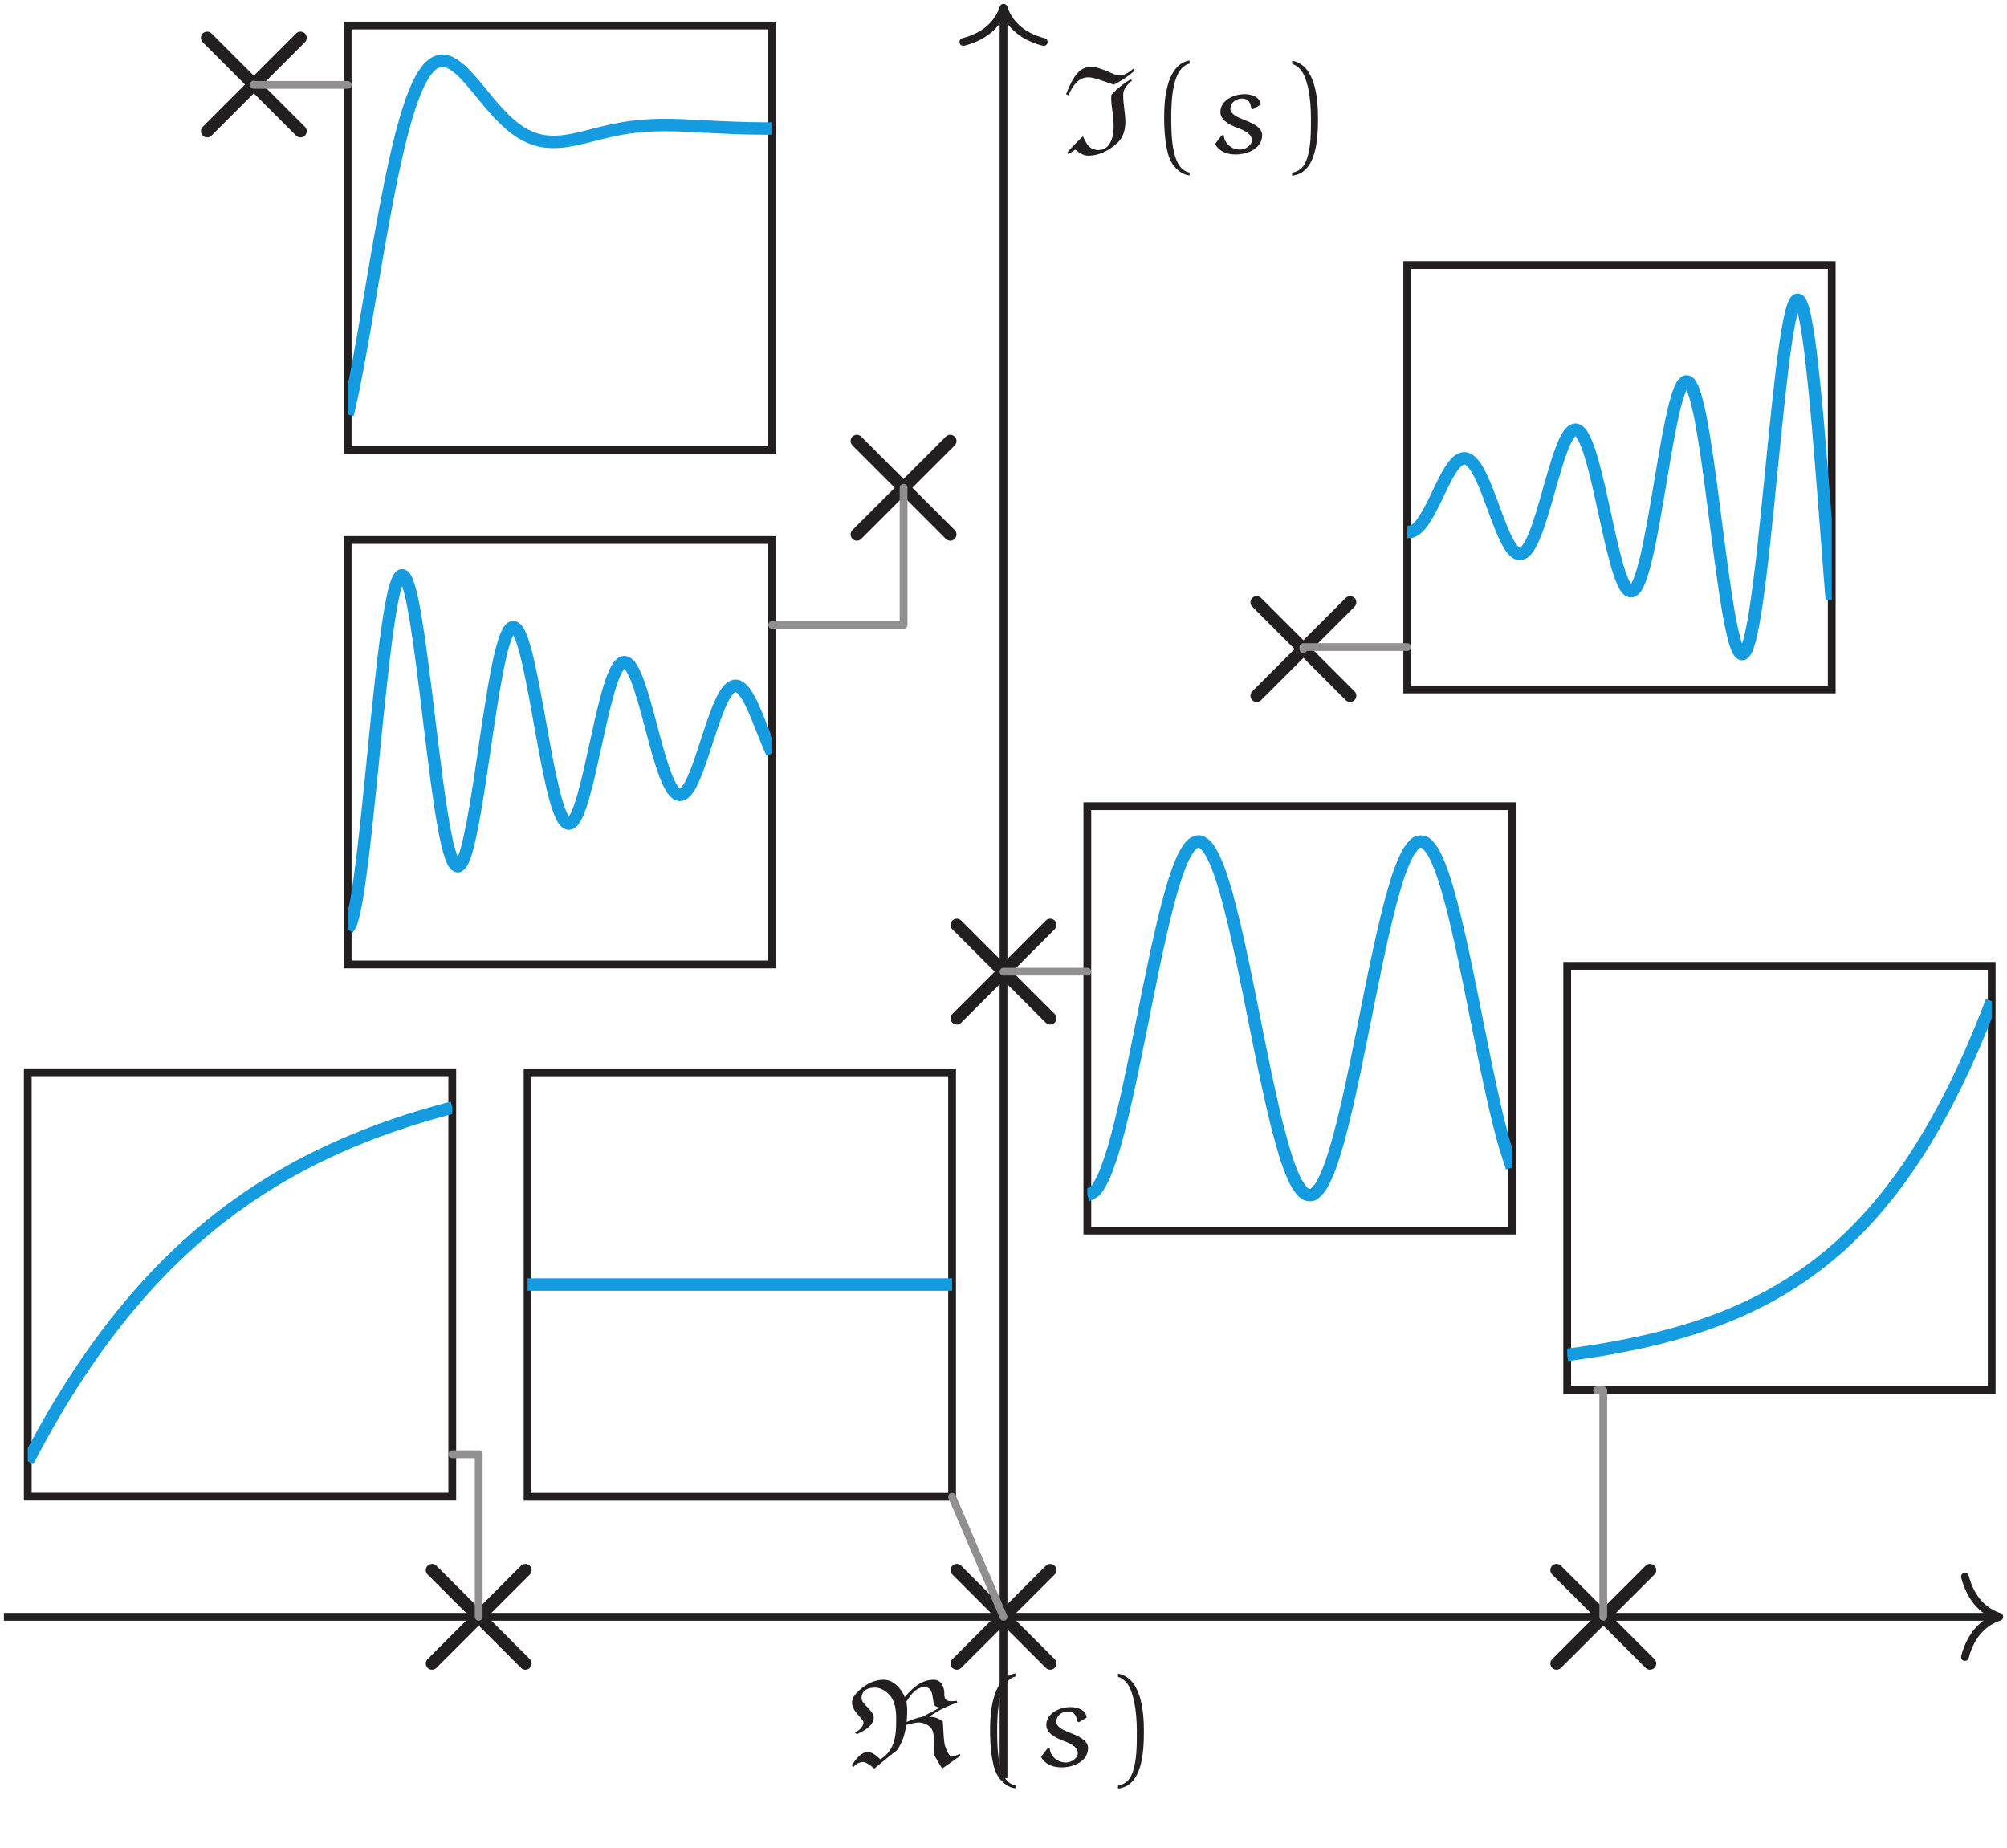 <?xml version="1.0" encoding="UTF-8"?>
<svg xmlns="http://www.w3.org/2000/svg" xmlns:xlink="http://www.w3.org/1999/xlink" width="128.464pt" height="118.302pt" viewBox="0 0 128.464 118.302" version="1.1">
<defs>
<g>
<symbol overflow="visible" id="glyph0-0">
<path style="stroke:none;" d=""/>
</symbol>
<symbol overflow="visible" id="glyph0-1">
<path style="stroke:none;" d="M 3.891 -2.766 C 3.906 -3.047 3.922 -3.328 3.922 -3.594 C 3.922 -3.703 3.875 -4.047 3.875 -4.078 C 4.188 -4.578 4.531 -5 5.047 -5 C 5.688 -5 5.5 -3.984 5.688 -3.812 C 5.781 -3.734 5.891 -3.703 6.016 -3.688 L 4.891 -3.094 C 4.5 -3.031 4.078 -2.859 3.891 -2.766 Z M 3.766 -4.359 C 3.547 -4.906 3.031 -5.469 2.422 -5.469 C 1.609 -5.469 1.047 -4.969 0.844 -4.781 C 0.594 -4.562 0.391 -4.312 0.391 -4 C 0.391 -3.578 0.75 -3.281 1.016 -2.938 C 1.078 -2.875 1.125 -2.812 1.125 -2.719 C 1.125 -2.484 0.844 -2.219 0.578 -2.078 L 0.703 -1.984 C 1.234 -2.234 1.781 -2.562 1.781 -3.062 C 1.781 -3.469 1 -3.938 1 -4.266 C 1 -4.766 1.359 -4.969 1.844 -4.969 C 2.25 -4.969 2.641 -4.703 2.875 -4.391 C 3.203 -3.938 3.219 -3.297 3.219 -2.922 C 3.219 -1.875 3.141 -0.969 2.203 -0.375 C 1.984 -0.594 1.672 -0.844 1.391 -0.844 C 0.953 -0.844 0.578 -0.297 0.375 0 L 0.469 0.125 C 0.625 -0.062 0.844 -0.203 1.109 -0.203 C 1.281 -0.203 1.625 0.047 1.812 0.219 C 2.281 -0.156 2.781 -0.594 3.266 -0.953 C 3.609 -1.438 3.781 -1.984 3.859 -2.578 C 4.094 -2.641 4.453 -2.734 4.656 -2.734 C 4.906 -2.734 5.203 -2.625 5.375 -2.453 C 5.484 -2.359 5.641 -2.203 5.641 -1.422 C 5.641 -1.188 5.625 -0.969 5.609 -0.719 L 6.156 0.219 L 7.312 -0.594 L 7.312 -0.719 C 7.141 -0.656 6.844 -0.547 6.812 -0.547 C 6.594 -0.547 6.438 -0.969 6.344 -1.234 C 6.266 -1.438 6.234 -2.266 6.203 -2.797 C 5.969 -2.969 5.766 -3.094 5.328 -3.094 C 5.906 -3.531 6.578 -3.812 7.141 -4.016 L 7.078 -4.125 C 6.984 -4.109 6.859 -4.094 6.75 -4.094 C 6.203 -4.094 6.312 -4.516 6.297 -4.703 C 6.25 -5.109 6.062 -5.469 5.609 -5.469 C 4.844 -5.469 4.266 -4.953 3.812 -4.406 Z M 3.766 -4.359 "/>
</symbol>
<symbol overflow="visible" id="glyph0-2">
<path style="stroke:none;" d="M 4.781 -5.344 C 4.562 -5.156 4.25 -4.922 3.906 -4.922 C 3.734 -4.922 3.578 -4.984 3.438 -5.047 C 3 -5.234 2.469 -5.469 2.109 -5.469 C 1.328 -5.469 0.938 -4.844 0.484 -3.719 L 0.641 -3.641 C 0.859 -4.172 1.234 -4.797 1.906 -4.797 C 2.281 -4.797 2.828 -4.562 3.531 -4.328 C 4.031 -4.562 4.469 -4.875 4.875 -5.219 Z M 0.625 0.125 L 1.078 -0.172 C 1.312 0.031 1.594 0.219 1.906 0.219 C 2.625 0.219 3.266 -0.141 3.766 -0.594 C 4.156 -0.953 4.281 -1.453 4.281 -1.953 C 4.281 -2.531 4.141 -3 4.141 -3.703 C 4.141 -4.062 4.438 -4.359 4.719 -4.609 L 4.609 -4.656 C 4.156 -4.406 3.734 -4.047 3.391 -3.688 C 3.375 -3.609 3.375 -3.516 3.375 -3.422 C 3.375 -2.922 3.531 -2.359 3.531 -1.656 C 3.531 -1 3.328 -0.141 2.547 -0.141 C 2.344 -0.141 2.094 -0.234 1.953 -0.375 C 1.844 -0.469 1.797 -0.562 1.562 -1.016 C 1.516 -0.984 0.859 -0.344 0.578 0 Z M 0.625 0.125 "/>
</symbol>
<symbol overflow="visible" id="glyph1-0">
<path style="stroke:none;" d=""/>
</symbol>
<symbol overflow="visible" id="glyph1-1">
<path style="stroke:none;" d="M 2.906 1.297 C 1.812 1.094 1.734 -0.812 1.734 -2.188 C 1.734 -3.391 1.812 -5.406 2.906 -5.672 L 2.906 -5.875 C 2.016 -5.734 1.625 -4.828 1.453 -4.062 C 1.312 -3.469 1.281 -2.844 1.281 -2.234 C 1.281 -1.578 1.312 -0.938 1.438 -0.297 C 1.516 0.109 1.625 0.516 1.891 0.859 C 2.125 1.156 2.5 1.453 2.906 1.484 Z M 2.906 1.297 "/>
</symbol>
<symbol overflow="visible" id="glyph1-2">
<path style="stroke:none;" d="M 1.062 -5.656 C 1.766 -5.422 1.953 -4.672 2.094 -4.078 C 2.219 -3.453 2.266 -2.828 2.266 -2.203 C 2.266 -1.297 2.281 -0.297 1.969 0.531 C 1.781 1.031 1.469 1.219 1.062 1.312 L 1.062 1.5 C 2.609 1.328 2.719 -0.812 2.719 -2.172 C 2.719 -3.5 2.531 -5.594 1.062 -5.859 Z M 1.062 -5.656 "/>
</symbol>
<symbol overflow="visible" id="glyph2-0">
<path style="stroke:none;" d=""/>
</symbol>
<symbol overflow="visible" id="glyph2-1">
<path style="stroke:none;" d="M 3.641 -3.047 C 3.609 -3.531 3.078 -3.719 2.609 -3.719 C 1.875 -3.719 1.062 -3.297 1.062 -2.578 C 1.062 -2.062 1.609 -1.766 2.188 -1.547 C 2.609 -1.391 3.078 -1.172 3.078 -0.766 C 3.078 -0.469 2.703 -0.172 2.312 -0.172 C 1.766 -0.172 1.312 -0.578 1.281 -1.078 L 1.156 -1.094 L 0.719 -0.531 C 1 -0.031 1.5 0.141 2.047 0.141 C 2.828 0.141 3.734 -0.266 3.734 -1.094 C 3.734 -1.469 3.406 -1.75 2.688 -2.031 C 2.062 -2.266 1.703 -2.469 1.703 -2.781 C 1.703 -3.156 2.031 -3.438 2.453 -3.438 C 2.844 -3.438 3 -3.172 3.031 -2.812 L 3.141 -2.75 Z M 3.641 -3.047 "/>
</symbol>
</g>
<clipPath id="clip1">
  <path d="M 125 100 L 128.465 100 L 128.465 107 L 125 107 Z M 125 100 "/>
</clipPath>
<clipPath id="clip2">
  <path d="M 1 0.246 L 31 0.246 L 31 20 L 1 20 Z M 1 0.246 "/>
</clipPath>
<clipPath id="clip3">
  <path d="M 16 89 L 45 89 L 45 113.816 L 16 113.816 Z M 16 89 "/>
</clipPath>
<clipPath id="clip4">
  <path d="M 49 89 L 79 89 L 79 113.816 L 49 113.816 Z M 49 89 "/>
</clipPath>
<clipPath id="clip5">
  <path d="M 88 89 L 117 89 L 117 113.816 L 88 113.816 Z M 88 89 "/>
</clipPath>
<clipPath id="clip6">
  <path d="M 22.254 1.633 L 49.426 1.633 L 49.426 28.801 L 22.254 28.801 Z M 22.254 1.633 "/>
</clipPath>
<clipPath id="clip7">
  <path d="M 1.777 68.637 L 28.949 68.637 L 28.949 95.801 L 1.777 95.801 Z M 1.777 68.637 "/>
</clipPath>
<clipPath id="clip8">
  <path d="M 22.254 34.566 L 49.426 34.566 L 49.426 61.734 L 22.254 61.734 Z M 22.254 34.566 "/>
</clipPath>
<clipPath id="clip9">
  <path d="M 69.598 51.602 L 96.77 51.602 L 96.77 78.77 L 69.598 78.77 Z M 69.598 51.602 "/>
</clipPath>
<clipPath id="clip10">
  <path d="M 90.074 16.965 L 117.246 16.965 L 117.246 44.133 L 90.074 44.133 Z M 90.074 16.965 "/>
</clipPath>
<clipPath id="clip11">
  <path d="M 100.312 61.824 L 127.484 61.824 L 127.484 88.988 L 100.312 88.988 Z M 100.312 61.824 "/>
</clipPath>
<clipPath id="clip12">
  <path d="M 33.77 70 L 60.941 70 L 60.941 94 L 33.77 94 Z M 33.77 70 "/>
</clipPath>
</defs>
<g id="surface1">
<path style="fill:none;stroke-width:0.498;stroke-linecap:butt;stroke-linejoin:miter;stroke:rgb(13.73%,12.16%,12.549%);stroke-opacity:1;stroke-miterlimit:10;" d="M 0.001 10.324 L 127.47 10.324 " transform="matrix(1,0,0,-1,0.249,113.816)"/>
<g clip-path="url(#clip1)" clip-rule="nonzero">
<path style="fill:none;stroke-width:0.498;stroke-linecap:round;stroke-linejoin:round;stroke:rgb(13.73%,12.16%,12.549%);stroke-opacity:1;stroke-miterlimit:10;" d="M -2.194 2.57 C -1.791 1.027 -0.901 0.3 0.002 -0.001 C -0.901 -0.301 -1.791 -1.028 -2.194 -2.571 " transform="matrix(1,0,0,-1,127.967,103.492)"/>
</g>
<path style="fill:none;stroke-width:0.498;stroke-linecap:butt;stroke-linejoin:miter;stroke:rgb(13.73%,12.16%,12.549%);stroke-opacity:1;stroke-miterlimit:10;" d="M 63.985 -0 L 63.985 113.07 " transform="matrix(1,0,0,-1,0.249,113.816)"/>
<path style="fill:none;stroke-width:0.498;stroke-linecap:round;stroke-linejoin:round;stroke:rgb(13.73%,12.16%,12.549%);stroke-opacity:1;stroke-miterlimit:10;" d="M -2.191 2.572 C -1.793 1.029 -0.898 0.299 0 -0.002 C -0.898 -0.299 -1.793 -1.029 -2.191 -2.572 " transform="matrix(0,-1,-1,0,64.233,0.496)"/>
<g clip-path="url(#clip2)" clip-rule="nonzero">
<path style="fill:none;stroke-width:0.797;stroke-linecap:round;stroke-linejoin:miter;stroke:rgb(13.73%,12.16%,12.549%);stroke-opacity:1;stroke-miterlimit:10;" d="M 13.009 105.418 L 18.985 111.394 M 18.985 105.418 L 13.009 111.394 " transform="matrix(1,0,0,-1,0.249,113.816)"/>
</g>
<g clip-path="url(#clip3)" clip-rule="nonzero">
<path style="fill:none;stroke-width:0.797;stroke-linecap:round;stroke-linejoin:miter;stroke:rgb(13.73%,12.16%,12.549%);stroke-opacity:1;stroke-miterlimit:10;" d="M 27.403 7.336 L 33.38 13.312 M 33.38 7.336 L 27.403 13.312 " transform="matrix(1,0,0,-1,0.249,113.816)"/>
</g>
<path style="fill:none;stroke-width:0.797;stroke-linecap:round;stroke-linejoin:miter;stroke:rgb(13.73%,12.16%,12.549%);stroke-opacity:1;stroke-miterlimit:10;" d="M 54.595 79.605 L 60.575 85.586 M 60.575 79.605 L 54.595 85.586 " transform="matrix(1,0,0,-1,0.249,113.816)"/>
<path style="fill:none;stroke-width:0.797;stroke-linecap:round;stroke-linejoin:miter;stroke:rgb(13.73%,12.16%,12.549%);stroke-opacity:1;stroke-miterlimit:10;" d="M 60.993 48.632 L 66.974 54.613 M 66.974 48.632 L 60.993 54.613 " transform="matrix(1,0,0,-1,0.249,113.816)"/>
<g clip-path="url(#clip4)" clip-rule="nonzero">
<path style="fill:none;stroke-width:0.797;stroke-linecap:round;stroke-linejoin:miter;stroke:rgb(13.73%,12.16%,12.549%);stroke-opacity:1;stroke-miterlimit:10;" d="M 60.993 7.336 L 66.974 13.312 M 66.974 7.336 L 60.993 13.312 " transform="matrix(1,0,0,-1,0.249,113.816)"/>
</g>
<path style="fill:none;stroke-width:0.797;stroke-linecap:round;stroke-linejoin:miter;stroke:rgb(13.73%,12.16%,12.549%);stroke-opacity:1;stroke-miterlimit:10;" d="M 80.189 69.281 L 86.169 75.261 M 86.169 69.281 L 80.189 75.261 " transform="matrix(1,0,0,-1,0.249,113.816)"/>
<g clip-path="url(#clip5)" clip-rule="nonzero">
<path style="fill:none;stroke-width:0.797;stroke-linecap:round;stroke-linejoin:miter;stroke:rgb(13.73%,12.16%,12.549%);stroke-opacity:1;stroke-miterlimit:10;" d="M 99.384 7.336 L 105.364 13.312 M 105.364 7.336 L 99.384 13.312 " transform="matrix(1,0,0,-1,0.249,113.816)"/>
</g>
<g style="fill:rgb(13.73%,12.16%,12.549%);fill-opacity:1;">
  <use xlink:href="#glyph0-1" x="54.146" y="112.989"/>
</g>
<g style="fill:rgb(13.73%,12.16%,12.549%);fill-opacity:1;">
  <use xlink:href="#glyph1-1" x="62.092" y="112.989"/>
</g>
<g style="fill:rgb(13.73%,12.16%,12.549%);fill-opacity:1;">
  <use xlink:href="#glyph2-1" x="65.91" y="112.989"/>
</g>
<g style="fill:rgb(13.73%,12.16%,12.549%);fill-opacity:1;">
  <use xlink:href="#glyph1-2" x="70.5" y="112.989"/>
</g>
<g style="fill:rgb(13.73%,12.16%,12.549%);fill-opacity:1;">
  <use xlink:href="#glyph0-2" x="67.752" y="9.746"/>
</g>
<g style="fill:rgb(13.73%,12.16%,12.549%);fill-opacity:1;">
  <use xlink:href="#glyph1-1" x="73.235" y="9.746"/>
</g>
<g style="fill:rgb(13.73%,12.16%,12.549%);fill-opacity:1;">
  <use xlink:href="#glyph2-1" x="77.053" y="9.746"/>
</g>
<g style="fill:rgb(13.73%,12.16%,12.549%);fill-opacity:1;">
  <use xlink:href="#glyph1-2" x="81.644" y="9.746"/>
</g>
<path style="fill:none;stroke-width:0.498;stroke-linecap:butt;stroke-linejoin:miter;stroke:rgb(13.73%,12.16%,12.549%);stroke-opacity:1;stroke-miterlimit:10;" d="M 0.002 -2.264 L 0.002 24.904 L 27.174 24.904 L 27.174 -2.264 Z M 0.002 -2.264 " transform="matrix(1,0,0,-1,22.252,26.537)"/>
<g clip-path="url(#clip6)" clip-rule="nonzero">
<path style="fill:none;stroke-width:0.797;stroke-linecap:butt;stroke-linejoin:miter;stroke:rgb(7.849%,60.745%,87.769%);stroke-opacity:1;stroke-miterlimit:10;" d="M 0.002 0.002 C 0.002 0.002 0.248 1.08 0.346 1.537 C 0.439 1.998 0.592 2.795 0.689 3.307 C 0.783 3.818 0.935 4.685 1.033 5.228 C 1.127 5.775 1.279 6.674 1.377 7.228 C 1.471 7.787 1.623 8.693 1.721 9.248 C 1.814 9.799 1.967 10.685 2.064 11.221 C 2.158 11.756 2.311 12.603 2.408 13.107 C 2.502 13.615 2.658 14.4 2.752 14.869 C 2.846 15.334 3.002 16.053 3.096 16.474 C 3.189 16.896 3.346 17.533 3.439 17.904 C 3.537 18.271 3.689 18.826 3.783 19.142 C 3.881 19.459 4.033 19.924 4.127 20.185 C 4.225 20.447 4.377 20.826 4.471 21.033 C 4.568 21.244 4.721 21.533 4.814 21.689 C 4.912 21.846 5.064 22.057 5.158 22.166 C 5.256 22.271 5.408 22.408 5.502 22.471 C 5.6 22.533 5.752 22.599 5.85 22.623 C 5.943 22.646 6.096 22.65 6.193 22.642 C 6.287 22.631 6.439 22.58 6.537 22.541 C 6.631 22.498 6.783 22.408 6.881 22.342 C 6.975 22.275 7.127 22.15 7.225 22.064 C 7.318 21.982 7.471 21.83 7.568 21.728 C 7.662 21.631 7.814 21.459 7.912 21.349 C 8.006 21.24 8.158 21.057 8.256 20.943 C 8.35 20.83 8.506 20.642 8.6 20.525 C 8.693 20.408 8.85 20.221 8.943 20.107 C 9.037 19.994 9.193 19.81 9.287 19.701 C 9.385 19.592 9.537 19.42 9.631 19.318 C 9.728 19.213 9.881 19.057 9.975 18.963 C 10.072 18.865 10.225 18.724 10.318 18.639 C 10.416 18.553 10.568 18.428 10.662 18.353 C 10.76 18.279 10.912 18.17 11.006 18.107 C 11.103 18.045 11.256 17.955 11.35 17.904 C 11.447 17.853 11.6 17.783 11.697 17.74 C 11.791 17.701 11.943 17.646 12.041 17.619 C 12.135 17.588 12.287 17.549 12.385 17.529 C 12.478 17.51 12.631 17.486 12.728 17.478 C 12.822 17.467 12.975 17.459 13.072 17.455 C 13.166 17.451 13.318 17.455 13.416 17.459 C 13.51 17.463 13.662 17.478 13.76 17.486 C 13.853 17.498 14.006 17.517 14.103 17.533 C 14.197 17.549 14.353 17.576 14.447 17.596 C 14.541 17.615 14.697 17.646 14.791 17.67 C 14.885 17.689 15.041 17.728 15.135 17.748 C 15.232 17.771 15.385 17.81 15.478 17.834 C 15.576 17.857 15.728 17.9 15.822 17.924 C 15.92 17.947 16.072 17.986 16.166 18.01 C 16.264 18.033 16.416 18.068 16.51 18.092 C 16.607 18.115 16.76 18.15 16.853 18.17 C 16.951 18.189 17.103 18.224 17.197 18.24 C 17.295 18.26 17.447 18.291 17.545 18.307 C 17.639 18.322 17.791 18.349 17.889 18.365 C 17.982 18.377 18.135 18.4 18.232 18.412 C 18.326 18.424 18.478 18.443 18.576 18.451 C 18.67 18.463 18.822 18.474 18.92 18.482 C 19.014 18.49 19.166 18.502 19.264 18.506 C 19.357 18.51 19.51 18.517 19.607 18.521 C 19.701 18.525 19.853 18.529 19.951 18.529 C 20.045 18.533 20.201 18.533 20.295 18.533 C 20.389 18.533 20.545 18.533 20.639 18.529 C 20.732 18.529 20.889 18.525 20.982 18.525 C 21.08 18.521 21.232 18.517 21.326 18.514 C 21.424 18.51 21.576 18.502 21.67 18.498 C 21.768 18.494 21.92 18.486 22.014 18.482 C 22.111 18.478 22.264 18.471 22.357 18.467 C 22.455 18.463 22.607 18.455 22.701 18.447 C 22.799 18.443 22.951 18.435 23.045 18.432 C 23.143 18.424 23.295 18.416 23.393 18.412 C 23.486 18.408 23.639 18.4 23.736 18.396 C 23.83 18.392 23.982 18.385 24.08 18.381 C 24.174 18.377 24.326 18.369 24.424 18.365 C 24.518 18.361 24.67 18.353 24.768 18.353 C 24.861 18.349 25.014 18.342 25.111 18.342 C 25.205 18.338 25.357 18.334 25.455 18.33 C 25.549 18.33 25.705 18.326 25.799 18.322 C 25.893 18.322 26.049 18.318 26.143 18.318 C 26.236 18.314 26.393 18.314 26.486 18.314 C 26.58 18.31 26.736 18.31 26.83 18.31 C 26.928 18.31 27.174 18.31 27.174 18.31 " transform="matrix(1,0,0,-1,22.252,26.537)"/>
</g>
<path style="fill:none;stroke-width:0.498;stroke-linecap:butt;stroke-linejoin:miter;stroke:rgb(13.73%,12.16%,12.549%);stroke-opacity:1;stroke-miterlimit:10;" d="M 0 -2.264 L 0 24.9 L 27.172 24.9 L 27.172 -2.264 Z M 0 -2.264 " transform="matrix(1,0,0,-1,1.777,93.537)"/>
<g clip-path="url(#clip7)" clip-rule="nonzero">
<path style="fill:none;stroke-width:0.797;stroke-linecap:butt;stroke-linejoin:miter;stroke:rgb(7.849%,60.745%,87.769%);stroke-opacity:1;stroke-miterlimit:10;" d="M 0 0.002 C 0 0.002 0.676 1.275 0.938 1.744 C 1.196 2.213 1.614 2.935 1.875 3.373 C 2.133 3.81 2.551 4.486 2.813 4.892 C 3.071 5.303 3.489 5.932 3.746 6.31 C 4.008 6.693 4.426 7.279 4.684 7.635 C 4.946 7.99 5.364 8.541 5.621 8.873 C 5.883 9.205 6.301 9.717 6.559 10.025 C 6.821 10.334 7.235 10.814 7.496 11.103 C 7.758 11.392 8.172 11.838 8.434 12.107 C 8.692 12.377 9.11 12.795 9.371 13.045 C 9.629 13.299 10.047 13.685 10.309 13.92 C 10.567 14.154 10.985 14.517 11.246 14.736 C 11.504 14.959 11.922 15.295 12.18 15.502 C 12.442 15.705 12.86 16.021 13.118 16.213 C 13.379 16.404 13.797 16.697 14.055 16.877 C 14.317 17.057 14.735 17.33 14.993 17.498 C 15.254 17.662 15.668 17.92 15.93 18.076 C 16.192 18.232 16.606 18.471 16.868 18.615 C 17.125 18.76 17.543 18.986 17.805 19.119 C 18.063 19.256 18.481 19.463 18.743 19.592 C 19 19.717 19.418 19.912 19.676 20.029 C 19.938 20.146 20.356 20.33 20.614 20.439 C 20.875 20.549 21.293 20.721 21.551 20.822 C 21.813 20.924 22.231 21.084 22.489 21.182 C 22.75 21.275 23.164 21.424 23.426 21.514 C 23.688 21.603 24.102 21.74 24.364 21.826 C 24.621 21.908 25.039 22.037 25.301 22.115 C 25.559 22.193 25.977 22.314 26.239 22.385 C 26.496 22.459 27.176 22.639 27.176 22.639 " transform="matrix(1,0,0,-1,1.777,93.537)"/>
</g>
<path style="fill:none;stroke-width:0.498;stroke-linecap:butt;stroke-linejoin:miter;stroke:rgb(13.73%,12.16%,12.549%);stroke-opacity:1;stroke-miterlimit:10;" d="M 0.002 -2.263 L 0.002 24.905 L 27.174 24.905 L 27.174 -2.263 Z M 0.002 -2.263 " transform="matrix(1,0,0,-1,22.252,59.471)"/>
<g clip-path="url(#clip8)" clip-rule="nonzero">
<path style="fill:none;stroke-width:0.797;stroke-linecap:butt;stroke-linejoin:miter;stroke:rgb(7.849%,60.745%,87.769%);stroke-opacity:1;stroke-miterlimit:10;" d="M 0.002 -0.002 C 0.002 -0.002 0.166 0.225 0.228 0.405 C 0.291 0.58 0.393 0.979 0.455 1.284 C 0.521 1.584 0.623 2.174 0.685 2.584 C 0.748 2.998 0.85 3.748 0.912 4.252 C 0.978 4.752 1.08 5.635 1.143 6.205 C 1.205 6.776 1.307 7.744 1.369 8.358 C 1.432 8.971 1.537 9.994 1.6 10.623 C 1.662 11.252 1.764 12.28 1.826 12.905 C 1.889 13.526 1.99 14.518 2.057 15.108 C 2.119 15.698 2.221 16.616 2.283 17.151 C 2.346 17.682 2.447 18.494 2.514 18.951 C 2.576 19.409 2.678 20.08 2.74 20.444 C 2.803 20.807 2.904 21.319 2.967 21.58 C 3.033 21.838 3.135 22.17 3.197 22.319 C 3.26 22.463 3.361 22.608 3.424 22.639 C 3.49 22.67 3.592 22.627 3.654 22.541 C 3.717 22.459 3.818 22.233 3.881 22.041 C 3.947 21.85 4.049 21.455 4.111 21.166 C 4.174 20.881 4.275 20.334 4.338 19.963 C 4.4 19.592 4.502 18.924 4.568 18.487 C 4.631 18.049 4.732 17.287 4.795 16.803 C 4.857 16.319 4.959 15.498 5.025 14.987 C 5.088 14.471 5.189 13.627 5.252 13.108 C 5.314 12.592 5.416 11.756 5.482 11.252 C 5.545 10.752 5.646 9.955 5.709 9.491 C 5.771 9.022 5.873 8.303 5.936 7.889 C 6.002 7.475 6.103 6.854 6.166 6.51 C 6.228 6.166 6.33 5.666 6.393 5.401 C 6.459 5.139 6.561 4.78 6.623 4.604 C 6.686 4.432 6.787 4.221 6.85 4.143 C 6.916 4.061 7.018 4.01 7.08 4.022 C 7.143 4.037 7.244 4.139 7.307 4.244 C 7.369 4.35 7.471 4.596 7.537 4.791 C 7.6 4.983 7.701 5.362 7.764 5.627 C 7.826 5.897 7.928 6.389 7.994 6.717 C 8.057 7.049 8.158 7.631 8.221 8.01 C 8.283 8.389 8.385 9.037 8.451 9.448 C 8.514 9.858 8.615 10.545 8.678 10.971 C 8.74 11.397 8.842 12.092 8.904 12.514 C 8.971 12.936 9.072 13.612 9.135 14.014 C 9.197 14.416 9.299 15.045 9.361 15.412 C 9.428 15.78 9.529 16.338 9.592 16.655 C 9.654 16.975 9.756 17.444 9.818 17.698 C 9.881 17.955 9.986 18.319 10.049 18.506 C 10.111 18.69 10.213 18.936 10.275 19.045 C 10.338 19.159 10.439 19.272 10.506 19.307 C 10.568 19.338 10.67 19.33 10.732 19.284 C 10.795 19.241 10.896 19.108 10.963 18.987 C 11.025 18.869 11.127 18.619 11.189 18.436 C 11.252 18.248 11.353 17.897 11.416 17.655 C 11.482 17.412 11.584 16.971 11.646 16.682 C 11.709 16.393 11.81 15.889 11.873 15.565 C 11.939 15.241 12.041 14.69 12.103 14.346 C 12.166 14.002 12.268 13.432 12.33 13.084 C 12.396 12.733 12.498 12.166 12.56 11.823 C 12.623 11.483 12.725 10.94 12.787 10.619 C 12.85 10.299 12.951 9.807 13.018 9.518 C 13.08 9.233 13.182 8.803 13.244 8.565 C 13.307 8.323 13.408 7.971 13.475 7.784 C 13.537 7.596 13.639 7.342 13.701 7.213 C 13.764 7.084 13.865 6.928 13.932 6.866 C 13.994 6.799 14.096 6.748 14.158 6.748 C 14.221 6.748 14.322 6.799 14.385 6.862 C 14.451 6.924 14.553 7.076 14.615 7.198 C 14.678 7.319 14.779 7.561 14.842 7.737 C 14.908 7.909 15.01 8.233 15.072 8.448 C 15.135 8.666 15.236 9.049 15.299 9.303 C 15.365 9.553 15.467 9.987 15.529 10.26 C 15.592 10.534 15.693 10.994 15.756 11.284 C 15.818 11.569 15.92 12.037 15.986 12.323 C 16.049 12.612 16.15 13.069 16.213 13.346 C 16.275 13.619 16.377 14.049 16.443 14.303 C 16.506 14.553 16.607 14.94 16.67 15.159 C 16.732 15.381 16.834 15.709 16.896 15.889 C 16.963 16.069 17.064 16.323 17.127 16.459 C 17.189 16.592 17.291 16.768 17.353 16.85 C 17.42 16.936 17.521 17.026 17.584 17.057 C 17.646 17.088 17.748 17.092 17.811 17.073 C 17.877 17.049 17.978 16.971 18.041 16.901 C 18.103 16.826 18.205 16.67 18.268 16.549 C 18.33 16.432 18.432 16.205 18.498 16.045 C 18.561 15.889 18.662 15.6 18.725 15.409 C 18.787 15.217 18.889 14.881 18.955 14.666 C 19.018 14.451 19.119 14.084 19.182 13.854 C 19.244 13.619 19.346 13.237 19.412 13.002 C 19.475 12.764 19.576 12.381 19.639 12.147 C 19.701 11.916 19.803 11.545 19.865 11.326 C 19.932 11.108 20.033 10.768 20.096 10.573 C 20.158 10.373 20.26 10.076 20.322 9.909 C 20.389 9.741 20.49 9.498 20.553 9.366 C 20.615 9.233 20.717 9.049 20.779 8.955 C 20.846 8.862 20.947 8.748 21.01 8.698 C 21.072 8.647 21.174 8.6 21.236 8.592 C 21.299 8.588 21.4 8.612 21.467 8.647 C 21.529 8.682 21.631 8.776 21.693 8.854 C 21.756 8.928 21.857 9.084 21.924 9.194 C 21.986 9.307 22.088 9.518 22.15 9.659 C 22.213 9.803 22.314 10.057 22.381 10.221 C 22.443 10.389 22.545 10.678 22.607 10.862 C 22.67 11.045 22.771 11.354 22.834 11.545 C 22.9 11.737 23.002 12.053 23.064 12.248 C 23.127 12.444 23.228 12.756 23.291 12.94 C 23.357 13.127 23.459 13.424 23.521 13.596 C 23.584 13.768 23.686 14.037 23.748 14.19 C 23.811 14.338 23.916 14.569 23.978 14.694 C 24.041 14.819 24.143 15.002 24.205 15.096 C 24.268 15.19 24.369 15.319 24.436 15.381 C 24.498 15.444 24.6 15.514 24.662 15.541 C 24.725 15.565 24.826 15.58 24.893 15.569 C 24.955 15.561 25.057 15.514 25.119 15.471 C 25.182 15.428 25.283 15.33 25.346 15.256 C 25.412 15.178 25.514 15.034 25.576 14.928 C 25.639 14.826 25.74 14.635 25.803 14.51 C 25.869 14.385 25.971 14.162 26.033 14.018 C 26.096 13.873 26.197 13.631 26.26 13.475 C 26.326 13.319 26.428 13.061 26.49 12.905 C 26.553 12.744 26.654 12.483 26.717 12.326 C 26.779 12.17 26.881 11.916 26.947 11.768 C 27.01 11.619 27.174 11.248 27.174 11.248 " transform="matrix(1,0,0,-1,22.252,59.471)"/>
</g>
<path style="fill:none;stroke-width:0.498;stroke-linecap:butt;stroke-linejoin:miter;stroke:rgb(13.73%,12.16%,12.549%);stroke-opacity:1;stroke-miterlimit:10;" d="M -0.001 -2.263 L -0.001 24.905 L 27.171 24.905 L 27.171 -2.263 Z M -0.001 -2.263 " transform="matrix(1,0,0,-1,69.599,76.507)"/>
<g clip-path="url(#clip9)" clip-rule="nonzero">
<path style="fill:none;stroke-width:0.797;stroke-linecap:butt;stroke-linejoin:miter;stroke:rgb(7.849%,60.745%,87.769%);stroke-opacity:1;stroke-miterlimit:10;" d="M -0.001 -0.001 C -0.001 -0.001 0.401 0.152 0.553 0.339 C 0.71 0.523 0.956 0.972 1.108 1.331 C 1.264 1.691 1.51 2.409 1.663 2.921 C 1.819 3.433 2.065 4.382 2.217 5.015 C 2.374 5.648 2.62 6.765 2.772 7.48 C 2.928 8.198 3.174 9.421 3.327 10.179 C 3.483 10.937 3.729 12.191 3.881 12.944 C 4.038 13.698 4.284 14.909 4.436 15.616 C 4.592 16.32 4.838 17.413 4.991 18.027 C 5.143 18.644 5.393 19.554 5.546 20.042 C 5.698 20.527 5.948 21.206 6.1 21.534 C 6.253 21.866 6.503 22.265 6.655 22.421 C 6.807 22.573 7.057 22.675 7.21 22.64 C 7.362 22.609 7.612 22.405 7.764 22.187 C 7.917 21.972 8.167 21.472 8.319 21.085 C 8.471 20.698 8.721 19.937 8.874 19.402 C 9.026 18.87 9.272 17.886 9.428 17.237 C 9.581 16.585 9.827 15.444 9.983 14.718 C 10.135 13.991 10.381 12.757 10.538 11.995 C 10.69 11.237 10.936 9.984 11.092 9.237 C 11.245 8.487 11.491 7.292 11.647 6.601 C 11.799 5.905 12.046 4.839 12.202 4.245 C 12.354 3.652 12.6 2.777 12.756 2.312 C 12.909 1.851 13.155 1.218 13.311 0.917 C 13.463 0.62 13.71 0.269 13.866 0.148 C 14.018 0.023 14.264 -0.024 14.421 0.038 C 14.573 0.105 14.819 0.362 14.975 0.609 C 15.128 0.855 15.374 1.402 15.53 1.816 C 15.682 2.23 15.928 3.034 16.085 3.589 C 16.237 4.148 16.483 5.159 16.639 5.827 C 16.792 6.491 17.038 7.655 17.19 8.39 C 17.346 9.128 17.592 10.37 17.745 11.132 C 17.901 11.894 18.147 13.14 18.299 13.882 C 18.456 14.624 18.702 15.804 18.854 16.48 C 19.01 17.159 19.256 18.198 19.409 18.773 C 19.565 19.347 19.811 20.183 19.963 20.62 C 20.12 21.054 20.366 21.64 20.518 21.909 C 20.674 22.183 20.921 22.48 21.073 22.573 C 21.229 22.663 21.475 22.655 21.628 22.562 C 21.784 22.464 22.03 22.155 22.182 21.882 C 22.338 21.605 22.585 21.011 22.737 20.57 C 22.893 20.128 23.139 19.284 23.292 18.706 C 23.448 18.128 23.694 17.085 23.846 16.405 C 24.003 15.722 24.249 14.542 24.401 13.796 C 24.557 13.054 24.803 11.808 24.956 11.046 C 25.112 10.284 25.358 9.042 25.51 8.308 C 25.663 7.573 25.913 6.413 26.065 5.749 C 26.217 5.089 26.467 4.081 26.62 3.527 C 26.772 2.976 27.174 1.769 27.174 1.769 " transform="matrix(1,0,0,-1,69.599,76.507)"/>
</g>
<path style="fill:none;stroke-width:0.498;stroke-linecap:butt;stroke-linejoin:miter;stroke:rgb(13.73%,12.16%,12.549%);stroke-opacity:1;stroke-miterlimit:10;" d="M 0 -2.263 L 0 24.905 L 27.172 24.905 L 27.172 -2.263 Z M 0 -2.263 " transform="matrix(1,0,0,-1,90.074,41.87)"/>
<g clip-path="url(#clip10)" clip-rule="nonzero">
<path style="fill:none;stroke-width:0.797;stroke-linecap:butt;stroke-linejoin:miter;stroke:rgb(7.849%,60.745%,87.769%);stroke-opacity:1;stroke-miterlimit:10;" d="M 0 7.823 C 0 7.823 0.164 7.815 0.227 7.831 C 0.293 7.843 0.395 7.886 0.457 7.925 C 0.52 7.96 0.621 8.038 0.684 8.1 C 0.75 8.159 0.852 8.272 0.914 8.354 C 0.977 8.436 1.078 8.585 1.141 8.682 C 1.203 8.78 1.305 8.956 1.371 9.069 C 1.434 9.182 1.535 9.378 1.598 9.503 C 1.66 9.628 1.762 9.839 1.828 9.968 C 1.891 10.097 1.992 10.311 2.055 10.444 C 2.117 10.573 2.219 10.784 2.285 10.913 C 2.348 11.038 2.449 11.237 2.512 11.354 C 2.574 11.468 2.676 11.647 2.739 11.745 C 2.805 11.847 2.906 11.995 2.969 12.077 C 3.031 12.155 3.133 12.268 3.196 12.327 C 3.262 12.382 3.364 12.452 3.426 12.483 C 3.489 12.511 3.59 12.534 3.653 12.534 C 3.719 12.534 3.821 12.511 3.883 12.479 C 3.946 12.448 4.047 12.374 4.11 12.311 C 4.172 12.249 4.274 12.128 4.34 12.038 C 4.403 11.948 4.504 11.78 4.567 11.667 C 4.629 11.55 4.731 11.343 4.797 11.206 C 4.86 11.065 4.961 10.827 5.024 10.675 C 5.086 10.518 5.188 10.257 5.254 10.089 C 5.317 9.925 5.418 9.647 5.481 9.479 C 5.543 9.307 5.645 9.03 5.707 8.862 C 5.774 8.69 5.875 8.425 5.938 8.265 C 6 8.104 6.102 7.858 6.164 7.714 C 6.231 7.573 6.332 7.354 6.395 7.233 C 6.457 7.116 6.559 6.94 6.621 6.847 C 6.684 6.757 6.785 6.632 6.852 6.573 C 6.914 6.515 7.016 6.448 7.078 6.429 C 7.141 6.405 7.242 6.401 7.309 6.417 C 7.371 6.436 7.473 6.495 7.535 6.55 C 7.598 6.608 7.699 6.733 7.766 6.827 C 7.828 6.921 7.93 7.108 7.992 7.237 C 8.055 7.37 8.156 7.612 8.219 7.772 C 8.285 7.936 8.387 8.225 8.449 8.413 C 8.512 8.604 8.614 8.929 8.676 9.136 C 8.742 9.343 8.844 9.694 8.906 9.913 C 8.969 10.132 9.071 10.495 9.133 10.718 C 9.199 10.936 9.301 11.296 9.364 11.511 C 9.426 11.725 9.528 12.065 9.59 12.265 C 9.653 12.464 9.754 12.768 9.821 12.944 C 9.883 13.116 9.985 13.378 10.047 13.518 C 10.11 13.659 10.211 13.862 10.278 13.964 C 10.34 14.065 10.442 14.194 10.504 14.249 C 10.567 14.307 10.668 14.358 10.735 14.366 C 10.797 14.374 10.899 14.347 10.961 14.3 C 11.024 14.257 11.125 14.143 11.188 14.05 C 11.254 13.952 11.356 13.757 11.418 13.612 C 11.481 13.468 11.582 13.198 11.645 13.011 C 11.711 12.819 11.813 12.479 11.875 12.253 C 11.938 12.026 12.039 11.628 12.102 11.37 C 12.168 11.116 12.27 10.675 12.332 10.397 C 12.395 10.12 12.496 9.659 12.559 9.37 C 12.621 9.081 12.723 8.612 12.789 8.327 C 12.852 8.042 12.953 7.585 13.016 7.311 C 13.078 7.042 13.18 6.616 13.246 6.37 C 13.309 6.124 13.41 5.749 13.473 5.538 C 13.535 5.327 13.637 5.022 13.703 4.858 C 13.766 4.698 13.867 4.472 13.93 4.366 C 13.992 4.257 14.094 4.128 14.156 4.081 C 14.223 4.034 14.324 4.011 14.387 4.03 C 14.449 4.05 14.551 4.132 14.614 4.218 C 14.68 4.304 14.781 4.495 14.844 4.647 C 14.906 4.8 15.008 5.097 15.071 5.308 C 15.133 5.522 15.235 5.913 15.301 6.183 C 15.364 6.448 15.465 6.925 15.528 7.237 C 15.59 7.55 15.692 8.089 15.758 8.436 C 15.821 8.784 15.922 9.37 15.985 9.737 C 16.047 10.108 16.149 10.714 16.215 11.089 C 16.278 11.464 16.379 12.073 16.442 12.436 C 16.504 12.804 16.606 13.382 16.668 13.722 C 16.735 14.061 16.836 14.593 16.899 14.893 C 16.961 15.194 17.063 15.647 17.125 15.893 C 17.192 16.143 17.293 16.499 17.356 16.679 C 17.418 16.862 17.52 17.1 17.582 17.21 C 17.649 17.315 17.75 17.429 17.813 17.452 C 17.875 17.475 17.977 17.448 18.039 17.39 C 18.102 17.327 18.203 17.159 18.27 17.011 C 18.332 16.862 18.434 16.554 18.496 16.323 C 18.559 16.093 18.66 15.651 18.727 15.347 C 18.789 15.038 18.891 14.479 18.953 14.104 C 19.016 13.729 19.117 13.073 19.184 12.647 C 19.246 12.222 19.348 11.487 19.41 11.026 C 19.473 10.561 19.574 9.78 19.637 9.3 C 19.703 8.815 19.805 8.018 19.867 7.534 C 19.93 7.054 20.031 6.276 20.094 5.811 C 20.16 5.347 20.262 4.62 20.324 4.194 C 20.387 3.772 20.488 3.124 20.551 2.761 C 20.617 2.393 20.719 1.858 20.781 1.569 C 20.844 1.28 20.946 0.882 21.008 0.682 C 21.071 0.487 21.172 0.245 21.238 0.151 C 21.301 0.054 21.403 -0.013 21.465 -0.001 C 21.528 0.015 21.629 0.128 21.696 0.257 C 21.758 0.382 21.86 0.679 21.922 0.917 C 21.985 1.155 22.086 1.632 22.149 1.975 C 22.215 2.319 22.317 2.956 22.379 3.397 C 22.442 3.835 22.543 4.616 22.606 5.132 C 22.672 5.651 22.774 6.55 22.836 7.128 C 22.899 7.706 23 8.686 23.063 9.304 C 23.129 9.921 23.231 10.944 23.293 11.577 C 23.356 12.21 23.457 13.237 23.52 13.858 C 23.582 14.479 23.684 15.468 23.75 16.05 C 23.813 16.636 23.914 17.542 23.977 18.061 C 24.039 18.581 24.141 19.366 24.207 19.804 C 24.27 20.237 24.371 20.862 24.434 21.19 C 24.496 21.515 24.598 21.952 24.664 22.151 C 24.727 22.354 24.828 22.577 24.891 22.64 C 24.953 22.706 25.055 22.694 25.117 22.616 C 25.184 22.534 25.285 22.284 25.348 22.058 C 25.41 21.831 25.512 21.347 25.574 20.975 C 25.641 20.608 25.742 19.897 25.805 19.397 C 25.867 18.897 25.969 17.983 26.031 17.37 C 26.098 16.753 26.199 15.671 26.262 14.96 C 26.324 14.249 26.426 13.034 26.488 12.257 C 26.551 11.479 26.653 10.175 26.719 9.362 C 26.781 8.546 26.883 7.206 26.946 6.39 C 27.008 5.569 27.176 3.46 27.176 3.46 " transform="matrix(1,0,0,-1,90.074,41.87)"/>
</g>
<path style="fill:none;stroke-width:0.498;stroke-linecap:butt;stroke-linejoin:miter;stroke:rgb(13.73%,12.16%,12.549%);stroke-opacity:1;stroke-miterlimit:10;" d="M 0.002 -2.262 L 0.002 24.902 L 27.173 24.902 L 27.173 -2.262 Z M 0.002 -2.262 " transform="matrix(1,0,0,-1,100.311,86.726)"/>
<g clip-path="url(#clip11)" clip-rule="nonzero">
<path style="fill:none;stroke-width:0.797;stroke-linecap:butt;stroke-linejoin:miter;stroke:rgb(7.849%,60.745%,87.769%);stroke-opacity:1;stroke-miterlimit:10;" d="M 0.002 -0.001 C 0.002 -0.001 0.166 0.023 0.228 0.031 C 0.291 0.038 0.392 0.054 0.459 0.062 C 0.521 0.07 0.623 0.085 0.685 0.093 C 0.748 0.101 0.849 0.117 0.912 0.124 C 0.978 0.136 1.08 0.152 1.142 0.16 C 1.205 0.167 1.306 0.183 1.369 0.195 C 1.435 0.203 1.537 0.218 1.599 0.23 C 1.662 0.238 1.763 0.253 1.826 0.265 C 1.892 0.277 1.994 0.292 2.056 0.3 C 2.119 0.312 2.22 0.328 2.283 0.339 C 2.345 0.351 2.447 0.367 2.513 0.378 C 2.576 0.39 2.677 0.41 2.74 0.417 C 2.802 0.429 2.904 0.449 2.97 0.46 C 3.033 0.472 3.134 0.492 3.197 0.503 C 3.259 0.515 3.361 0.535 3.427 0.546 C 3.49 0.558 3.591 0.578 3.654 0.589 C 3.716 0.601 3.818 0.621 3.88 0.636 C 3.947 0.648 4.048 0.667 4.111 0.683 C 4.173 0.695 4.275 0.714 4.337 0.73 C 4.404 0.742 4.505 0.765 4.568 0.777 C 4.63 0.792 4.732 0.812 4.794 0.828 C 4.857 0.843 4.959 0.867 5.025 0.878 C 5.087 0.894 5.189 0.917 5.252 0.933 C 5.314 0.949 5.416 0.972 5.482 0.988 C 5.544 0.999 5.646 1.027 5.709 1.042 C 5.771 1.058 5.873 1.081 5.939 1.097 C 6.002 1.113 6.103 1.14 6.166 1.156 C 6.228 1.171 6.33 1.199 6.392 1.218 C 6.459 1.234 6.56 1.261 6.623 1.277 C 6.685 1.296 6.787 1.324 6.849 1.339 C 6.916 1.359 7.017 1.386 7.08 1.406 C 7.142 1.425 7.244 1.453 7.306 1.472 C 7.373 1.492 7.474 1.519 7.537 1.538 C 7.599 1.558 7.701 1.589 7.763 1.609 C 7.826 1.628 7.927 1.66 7.994 1.679 C 8.056 1.699 8.158 1.734 8.22 1.753 C 8.283 1.773 8.384 1.808 8.451 1.828 C 8.513 1.851 8.615 1.882 8.677 1.906 C 8.74 1.925 8.841 1.96 8.908 1.984 C 8.97 2.007 9.072 2.042 9.134 2.066 C 9.197 2.089 9.298 2.124 9.361 2.148 C 9.427 2.171 9.529 2.21 9.591 2.234 C 9.654 2.257 9.755 2.296 9.818 2.32 C 9.884 2.347 9.986 2.386 10.048 2.41 C 10.111 2.437 10.212 2.476 10.275 2.503 C 10.341 2.527 10.443 2.57 10.505 2.597 C 10.568 2.624 10.669 2.667 10.732 2.695 C 10.794 2.718 10.896 2.765 10.962 2.792 C 11.025 2.82 11.127 2.867 11.189 2.894 C 11.252 2.921 11.353 2.968 11.419 2.999 C 11.482 3.027 11.584 3.074 11.646 3.105 C 11.709 3.136 11.81 3.183 11.873 3.214 C 11.939 3.246 12.041 3.296 12.103 3.328 C 12.166 3.359 12.267 3.41 12.33 3.441 C 12.396 3.472 12.498 3.527 12.56 3.558 C 12.623 3.593 12.724 3.648 12.787 3.679 C 12.853 3.714 12.955 3.769 13.017 3.804 C 13.08 3.839 13.181 3.898 13.244 3.933 C 13.306 3.968 13.408 4.027 13.474 4.062 C 13.537 4.101 13.638 4.16 13.701 4.199 C 13.763 4.234 13.865 4.296 13.931 4.335 C 13.994 4.374 14.095 4.437 14.158 4.476 C 14.22 4.515 14.322 4.581 14.388 4.621 C 14.451 4.66 14.552 4.726 14.615 4.769 C 14.677 4.812 14.779 4.878 14.841 4.921 C 14.908 4.964 15.009 5.031 15.072 5.078 C 15.134 5.121 15.236 5.191 15.298 5.238 C 15.365 5.281 15.466 5.355 15.529 5.402 C 15.591 5.445 15.693 5.523 15.755 5.57 C 15.822 5.617 15.923 5.691 15.986 5.742 C 16.048 5.788 16.15 5.867 16.212 5.917 C 16.275 5.968 16.377 6.046 16.443 6.101 C 16.505 6.152 16.607 6.234 16.669 6.285 C 16.732 6.339 16.834 6.421 16.9 6.476 C 16.962 6.531 17.064 6.617 17.127 6.671 C 17.189 6.726 17.291 6.816 17.357 6.871 C 17.419 6.929 17.521 7.019 17.584 7.078 C 17.646 7.136 17.748 7.23 17.81 7.288 C 17.877 7.347 17.978 7.445 18.041 7.503 C 18.103 7.566 18.205 7.663 18.267 7.726 C 18.334 7.788 18.435 7.89 18.498 7.956 C 18.56 8.019 18.662 8.121 18.724 8.187 C 18.787 8.253 18.892 8.359 18.955 8.429 C 19.017 8.496 19.119 8.605 19.181 8.671 C 19.244 8.742 19.345 8.855 19.412 8.925 C 19.474 8.996 19.576 9.109 19.638 9.183 C 19.701 9.253 19.802 9.374 19.869 9.449 C 19.931 9.523 20.033 9.644 20.095 9.718 C 20.158 9.796 20.259 9.917 20.322 9.996 C 20.388 10.074 20.49 10.203 20.552 10.285 C 20.615 10.363 20.716 10.492 20.779 10.574 C 20.845 10.66 20.947 10.792 21.009 10.874 C 21.072 10.96 21.173 11.097 21.236 11.183 C 21.302 11.269 21.404 11.41 21.466 11.499 C 21.529 11.589 21.63 11.734 21.693 11.824 C 21.755 11.914 21.857 12.062 21.923 12.156 C 21.986 12.249 22.087 12.402 22.15 12.496 C 22.212 12.593 22.314 12.746 22.38 12.847 C 22.443 12.945 22.544 13.105 22.607 13.203 C 22.669 13.304 22.771 13.468 22.837 13.57 C 22.9 13.675 23.002 13.843 23.064 13.949 C 23.127 14.054 23.228 14.226 23.291 14.335 C 23.357 14.445 23.459 14.621 23.521 14.73 C 23.584 14.843 23.685 15.023 23.748 15.136 C 23.814 15.249 23.916 15.437 23.978 15.554 C 24.041 15.671 24.142 15.863 24.205 15.98 C 24.271 16.101 24.373 16.296 24.435 16.417 C 24.498 16.542 24.599 16.742 24.662 16.871 C 24.724 16.996 24.826 17.199 24.892 17.331 C 24.955 17.46 25.056 17.671 25.119 17.804 C 25.181 17.937 25.283 18.152 25.349 18.288 C 25.412 18.425 25.513 18.644 25.576 18.785 C 25.638 18.925 25.74 19.152 25.806 19.292 C 25.869 19.437 25.97 19.671 26.033 19.816 C 26.095 19.964 26.197 20.203 26.259 20.355 C 26.326 20.503 26.427 20.749 26.49 20.902 C 26.552 21.058 26.654 21.308 26.716 21.468 C 26.783 21.624 26.884 21.882 26.947 22.046 C 27.009 22.206 27.173 22.64 27.173 22.64 " transform="matrix(1,0,0,-1,100.311,86.726)"/>
</g>
<path style="fill:none;stroke-width:0.498;stroke-linecap:butt;stroke-linejoin:miter;stroke:rgb(13.73%,12.16%,12.549%);stroke-opacity:1;stroke-miterlimit:10;" d="M 0.002 -13.586 L 0.002 13.582 L 27.173 13.582 L 27.173 -13.586 Z M 0.002 -13.586 " transform="matrix(1,0,0,-1,33.768,82.223)"/>
<g clip-path="url(#clip12)" clip-rule="nonzero">
<path style="fill:none;stroke-width:0.797;stroke-linecap:butt;stroke-linejoin:miter;stroke:rgb(7.849%,60.745%,87.769%);stroke-opacity:1;stroke-miterlimit:10;" d="M 0.002 0 C 0.002 0 0.166 0 0.228 0 C 0.291 0 0.392 0 0.459 0 C 0.521 0 0.623 0 0.685 0 C 0.748 0 0.849 0 0.912 0 C 0.978 0 1.08 0 1.142 0 C 1.205 0 1.306 0 1.369 0 C 1.435 0 1.537 0 1.599 0 C 1.662 0 1.763 0 1.826 0 C 1.892 0 1.994 0 2.056 0 C 2.119 0 2.22 0 2.283 0 C 2.345 0 2.447 0 2.513 0 C 2.576 0 2.677 0 2.74 0 C 2.802 0 2.904 0 2.97 0 C 3.033 0 3.134 0 3.197 0 C 3.259 0 3.361 0 3.423 0 C 3.49 0 3.591 0 3.654 0 C 3.716 0 3.818 0 3.88 0 C 3.947 0 4.048 0 4.111 0 C 4.173 0 4.275 0 4.337 0 C 4.404 0 4.505 0 4.568 0 C 4.63 0 4.732 0 4.795 0 C 4.857 0 4.959 0 5.025 0 C 5.087 0 5.189 0 5.252 0 C 5.314 0 5.416 0 5.482 0 C 5.545 0 5.646 0 5.709 0 C 5.771 0 5.873 0 5.939 0 C 6.002 0 6.103 0 6.166 0 C 6.228 0 6.33 0 6.392 0 C 6.459 0 6.56 0 6.623 0 C 6.685 0 6.787 0 6.849 0 C 6.916 0 7.017 0 7.08 0 C 7.142 0 7.244 0 7.306 0 C 7.373 0 7.474 0 7.537 0 C 7.599 0 7.701 0 7.763 0 C 7.826 0 7.927 0 7.994 0 C 8.056 0 8.158 0 8.22 0 C 8.283 0 8.384 0 8.451 0 C 8.513 0 8.615 0 8.677 0 C 8.74 0 8.841 0 8.908 0 C 8.97 0 9.072 0 9.134 0 C 9.197 0 9.298 0 9.361 0 C 9.427 0 9.529 0 9.591 0 C 9.654 0 9.755 0 9.818 0 C 9.884 0 9.986 0 10.048 0 C 10.111 0 10.212 0 10.275 0 C 10.337 0 10.443 0 10.505 0 C 10.568 0 10.669 0 10.732 0 C 10.794 0 10.896 0 10.962 0 C 11.025 0 11.127 0 11.189 0 C 11.252 0 11.353 0 11.419 0 C 11.482 0 11.584 0 11.646 0 C 11.709 0 11.81 0 11.873 0 C 11.939 0 12.041 0 12.103 0 C 12.166 0 12.267 0 12.33 0 C 12.396 0 12.498 0 12.56 0 C 12.623 0 12.724 0 12.787 0 C 12.853 0 12.955 0 13.017 0 C 13.08 0 13.181 0 13.244 0 C 13.306 0 13.408 0 13.474 0 C 13.537 0 13.638 0 13.701 0 C 13.763 0 13.865 0 13.931 0 C 13.994 0 14.095 0 14.158 0 C 14.22 0 14.322 0 14.388 0 C 14.451 0 14.552 0 14.615 0 C 14.677 0 14.779 0 14.841 0 C 14.908 0 15.009 0 15.072 0 C 15.134 0 15.236 0 15.298 0 C 15.365 0 15.466 0 15.529 0 C 15.591 0 15.693 0 15.755 0 C 15.822 0 15.923 0 15.986 0 C 16.048 0 16.15 0 16.212 0 C 16.275 0 16.377 0 16.443 0 C 16.505 0 16.607 0 16.669 0 C 16.732 0 16.834 0 16.9 0 C 16.962 0 17.064 0 17.127 0 C 17.189 0 17.291 0 17.357 0 C 17.419 0 17.521 0 17.584 0 C 17.646 0 17.748 0 17.81 0 C 17.877 0 17.978 0 18.041 0 C 18.103 0 18.205 0 18.267 0 C 18.334 0 18.435 0 18.498 0 C 18.56 0 18.662 0 18.724 0 C 18.787 0 18.892 0 18.955 0 C 19.017 0 19.119 0 19.181 0 C 19.244 0 19.345 0 19.412 0 C 19.474 0 19.576 0 19.638 0 C 19.701 0 19.802 0 19.869 0 C 19.931 0 20.033 0 20.095 0 C 20.158 0 20.259 0 20.322 0 C 20.388 0 20.49 0 20.552 0 C 20.615 0 20.716 0 20.779 0 C 20.845 0 20.947 0 21.009 0 C 21.072 0 21.173 0 21.236 0 C 21.302 0 21.404 0 21.466 0 C 21.529 0 21.63 0 21.693 0 C 21.755 0 21.857 0 21.923 0 C 21.986 0 22.087 0 22.15 0 C 22.212 0 22.314 0 22.38 0 C 22.443 0 22.544 0 22.607 0 C 22.669 0 22.771 0 22.837 0 C 22.9 0 23.002 0 23.064 0 C 23.127 0 23.228 0 23.291 0 C 23.357 0 23.459 0 23.521 0 C 23.584 0 23.685 0 23.748 0 C 23.814 0 23.916 0 23.978 0 C 24.041 0 24.142 0 24.205 0 C 24.271 0 24.373 0 24.435 0 C 24.498 0 24.599 0 24.662 0 C 24.724 0 24.826 0 24.892 0 C 24.955 0 25.056 0 25.119 0 C 25.181 0 25.283 0 25.349 0 C 25.412 0 25.513 0 25.576 0 C 25.638 0 25.74 0 25.806 0 C 25.869 0 25.97 0 26.033 0 C 26.095 0 26.197 0 26.259 0 C 26.326 0 26.427 0 26.49 0 C 26.552 0 26.654 0 26.716 0 C 26.783 0 26.884 0 26.947 0 C 27.009 0 27.173 0 27.173 0 " transform="matrix(1,0,0,-1,33.768,82.223)"/>
</g>
<path style="fill:none;stroke-width:0.498;stroke-linecap:round;stroke-linejoin:round;stroke:rgb(56.865%,56.079%,56.274%);stroke-opacity:1;stroke-miterlimit:10;" d="M 15.997 108.406 L 15.997 108.382 L 22.005 108.382 " transform="matrix(1,0,0,-1,0.249,113.816)"/>
<path style="fill:none;stroke-width:0.498;stroke-linecap:round;stroke-linejoin:round;stroke:rgb(56.865%,56.079%,56.274%);stroke-opacity:1;stroke-miterlimit:10;" d="M 30.392 10.324 L 30.392 20.73 L 28.7 20.73 " transform="matrix(1,0,0,-1,0.249,113.816)"/>
<path style="fill:none;stroke-width:0.498;stroke-linecap:round;stroke-linejoin:round;stroke:rgb(56.865%,56.079%,56.274%);stroke-opacity:1;stroke-miterlimit:10;" d="M 57.587 82.597 L 57.587 73.816 L 49.177 73.816 " transform="matrix(1,0,0,-1,0.249,113.816)"/>
<path style="fill:none;stroke-width:0.498;stroke-linecap:round;stroke-linejoin:round;stroke:rgb(56.865%,56.079%,56.274%);stroke-opacity:1;stroke-miterlimit:10;" d="M 63.985 51.621 L 69.349 51.621 L 69.349 51.617 " transform="matrix(1,0,0,-1,0.249,113.816)"/>
<path style="fill:none;stroke-width:0.498;stroke-linecap:round;stroke-linejoin:round;stroke:rgb(56.865%,56.079%,56.274%);stroke-opacity:1;stroke-miterlimit:10;" d="M 83.177 72.269 L 83.177 72.398 L 89.825 72.398 " transform="matrix(1,0,0,-1,0.249,113.816)"/>
<path style="fill:none;stroke-width:0.498;stroke-linecap:round;stroke-linejoin:round;stroke:rgb(56.865%,56.079%,56.274%);stroke-opacity:1;stroke-miterlimit:10;" d="M 102.372 10.324 L 102.372 24.824 L 101.966 24.824 " transform="matrix(1,0,0,-1,0.249,113.816)"/>
<path style="fill:none;stroke-width:0.498;stroke-linecap:round;stroke-linejoin:round;stroke:rgb(56.865%,56.079%,56.274%);stroke-opacity:1;stroke-miterlimit:10;" d="M 63.985 10.324 L 60.692 18.007 " transform="matrix(1,0,0,-1,0.249,113.816)"/>
</g>
</svg>
